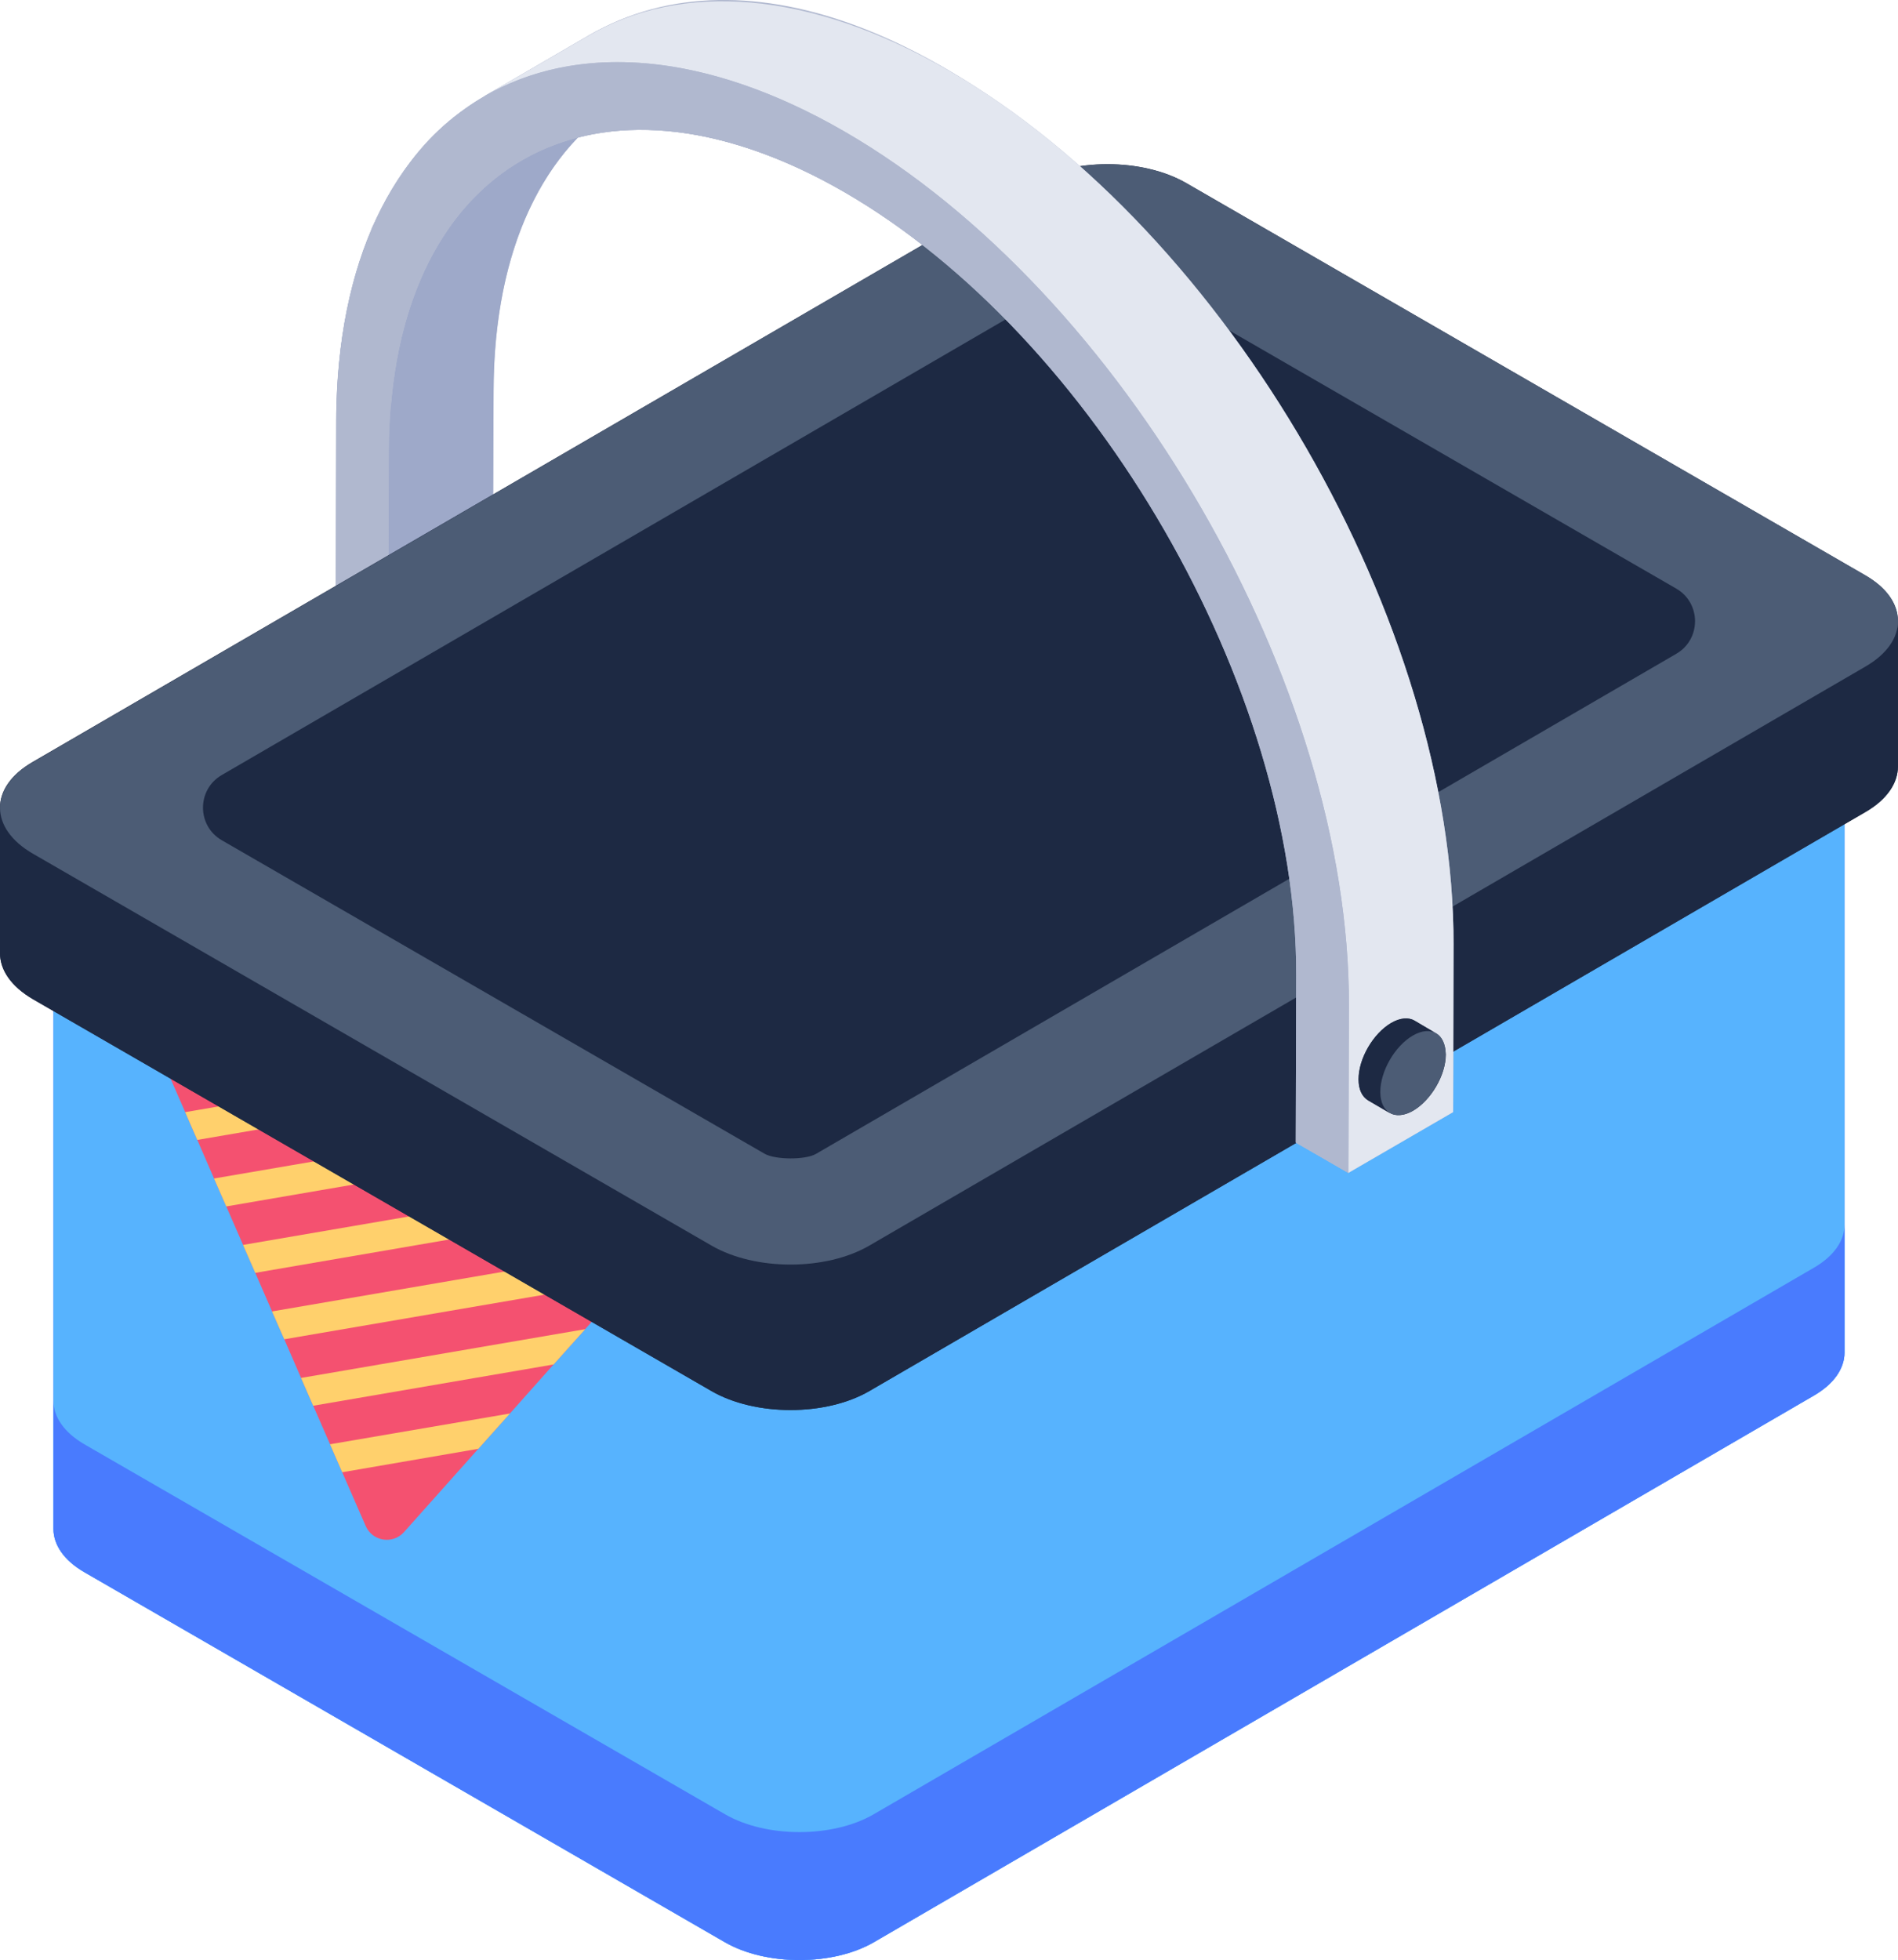 <svg id="_лой_2" xmlns="http://www.w3.org/2000/svg" width="1046.06" height="1080" viewBox="0 0 1046.06 1080"><g id="Travel16_574065794"><g id="Travel16_574065794-2"><path d="M1016.52 396.36v348.96c0 8.54-5.62 17.09-16.86 23.61l-518.04 301.29c-22.71 13.04-59.36 13.04-82.07.0L46.54 866.28c-11.47-6.52-17.09-15.29-17.09-23.83V493.49c0 8.54 5.85 17.31 17.09 23.83l353.01 203.93c22.71 13.04 59.36 13.04 82.07.0L999.66 419.97c11.24-6.52 16.86-15.06 16.86-23.61z" fill="#497bfe"/><path d="M1016.58 396.45v348.94c-.06 8.55-5.65 17.1-16.88 23.58l-518.17 301.18c-22.55 13.1-59.23 13.1-81.98.0L46.58 866.33c-11.45-6.62-17.1-15.24-17.1-23.93V493.46c0 8.69 5.71 17.31 17.09 23.93l353.03 203.82c22.69 13.1 59.37 13.1 81.91.0L999.76 420.03c11.17-6.48 16.82-15.03 16.82-23.58z" fill="#57b3fe"/><path d="M1016.59 674.9v70.49c-.07 8.55-5.65 17.1-16.89 23.58l-518.17 301.18c-22.55 13.1-59.23 13.1-81.98.0L46.58 866.33c-11.45-6.62-17.1-15.24-17.1-23.93v-70.49c0 8.69 5.72 17.31 17.1 23.93l353.03 203.82c22.69 13.1 59.37 13.1 81.91.0l518.24-301.18c11.17-6.48 16.82-15.03 16.82-23.58z" fill="#497bfe"/><g><path d="M353.54 697.51l-6.89 7.81-24.1 27-17.42 19.45-24.06 27.02-17.42 19.45-41 45.95c-6.16 6.9-17.4 5.11-21.1-3.37l-12.95-29.65-6.7-15.41-9.29-21.23-6.7-15.32-9.24-21.3-6.74-15.34-9.24-21.26-6.74-15.39-9.24-21.21-6.74-15.39-9.24-21.26-6.66-15.29-9.33-21.3-6.7-15.32-19.27-44.2 286.77 165.57z" fill="#f45170"/><g><path d="M353.54 697.55 346.65 705.36 156.66 737.94 149.92 722.6 340.33 689.92 353.54 697.55z" fill="#ffd06c"/><path d="M322.55 732.36 305.12 751.81 172.6 774.56 165.91 759.24 322.55 732.36z" fill="#ffd06c"/><path d="M309.77 672.28 140.68 701.34 133.94 685.95 287.77 659.58 309.77 672.28z" fill="#ffd06c"/><path d="M281.06 778.83 263.64 798.28 188.59 811.21 181.89 795.79 281.06 778.83z" fill="#ffd06c"/><path d="M257.26 641.96 124.7 664.74 117.96 649.35 235.25 629.26 257.26 641.96z" fill="#ffd06c"/><path d="M204.7 611.62 108.72 628.1 102.06 612.8 182.74 598.94 204.7 611.62z" fill="#ffd06c"/><path d="M152.19 581.3 92.73 591.5 86.04 576.18 130.14 568.57 152.19 581.3z" fill="#ffd06c"/></g></g><g><path d="M288.7 87.87c-.45.0-.9.22-1.35.68.45-.45.67-.45.9-.68h.45z" fill="#b0b8cf"/><path d="M344.91 54.82c-15.05 8.75-22.57 17.49-26.53 21.14-2.49.41-8.07 1.71-9.89 2.92-4.82 1.28-14.22 5.71-17.54 7.64l53.96-31.7z" fill="#b0b8cf"/></g><g><path d="M288.7 87.87c-.45.0-.9.22-1.35.68.45-.45.67-.45.9-.68 1.24-.62 1.57-1.13.45.0z" fill="#b0b8cf"/><path d="M292.97 41.33c-16.45 6.27-18.28 7.56-27.43 12.59 1.35-.9 2.92-1.8 4.27-2.47l.22-.22c5.87-3.35 8.53-4.11 9.44-4.72 1.02.0 5.15-2.54 13.49-5.17z" fill="#b0b8cf"/><path d="M308.26 37.51c-2.25.45-4.27.9-6.52 1.35 1.57-.45 3.37-.9 5.17-1.35h1.35z" fill="#b0b8cf"/><path d="M344.01 34.36c-4.05.0-8.09.0-11.92.23 1.29-.32 9.03-.7 11.92-.23z" fill="#b0b8cf"/><path d="M344.91 54.82c-15.05 8.75-22.57 17.49-26.53 21.14-2.49.41-8.07 1.71-9.89 2.92-4.82 1.28-14.22 5.71-17.54 7.64l53.96-31.7z" fill="#b0b8cf"/><path d="M324.45 19.52l-54.41 31.7c5.87-3.35 8.53-4.11 9.44-4.72 1.02.0 5.15-2.54 13.49-5.17-46.35 17.66-67.74 41.89-88.14 84.54.22.22.0.45.0.45-12.68 30.44-18.3 62.48-19.34 95.56V223c-.22 2.92-.22 6.07-.22 8.99l-.23 91.96 29.01 16.86 57.56-33.5.45-92.19c.22-61.61 17.31-109.05 46.32-139.18-2.49.41-8.07 1.71-9.89 2.92-4.82 1.28-14.22 5.71-17.54 7.64l53.96-31.7c-9.67 5.62-18.44 12.59-26.31 20.91 47.51-13.2 103.04 4.92 146.6 29.9 137.83 79.59 249.58 273.41 249.13 431.7l-.22 92.19 29 16.64 57.79-33.5.23-91.96c.72-282.02-299.66-603.78-476.67-501.18zm-35.75 68.35c-.45.0-.9.22-1.35.68.45-.45.67-.45.9-.68 1.24-.62 1.57-1.13.45.0zm13.04-49.02c1.57-.45 3.37-.9 5.17-1.35h1.35c-2.25.45-4.27.9-6.52 1.35zm30.35-4.27c1.29-.32 9.03-.7 11.92-.23-4.05.0-8.09.0-11.92.23zm22.48.22c4.27.22 8.54.68 12.82 1.35.45.0.67.23.9.23-10.61-1.26-8.56-1.03-13.72-1.57z" fill="#b0b8cf"/><path d="M367.62 36.38c-4.5-.68-8.77-1.12-13.04-1.57 4.27.22 8.54.68 12.82 1.35l.22.23z" fill="#b0b8cf"/></g><g isolation="isolate"><g><path d="M270.04 51.22l-.22.22c-1.12.45-2.02.9-3.15 1.57l3.37-1.8z" fill="#b0b8cf"/><path d="M279.48 46.5q-.22.22-.45.45c-.45.0-1.12.23-1.57.45.67-.22 1.35-.45 2.02-.9z" fill="#b0b8cf"/></g><path d="M344.91 54.82c-9.67 5.62-18.44 12.59-26.31 20.91-1.89.47-8.51 2.07-10.12 3.15-4.82 1.28-14.22 5.71-17.54 7.64l53.96-31.7z" fill="#b0b8cf"/></g><path d="M345.02 54.92c-44.93 26.09-72.8 81.52-73.02 160.23l-.3 92.09-57.65 33.55.22-92.09c.22-78.71 28.16-134.14 73.02-160.23l57.72-33.55z" fill="#9ea9c9"/><path d="M465.26 72.38c153.88 88.84 278.67 305 278.17 481.81l-.26 92.09-29.03-16.76.26-92.09c.45-158.43-111.36-352.09-249.23-431.69-137.87-79.6-250.41-15.47-250.86 142.96l-.26 92.09-29.03-16.76.26-92.09c.5-176.82 126.11-248.4 279.99-159.56z" fill="#b0b8cf"/><g><path d="M1045.98 342.17v80.27c0 8.99-5.85 17.99-17.76 24.96L479.14 766.45c-24.06 13.94-62.96 13.94-87.01.0L18.21 550.6C6.07 543.4.0 534.41.0 525.19v-80.27c0-8.99 5.85-17.99 17.76-24.96L567.06 100.91c23.83-13.94 62.73-13.94 86.79.0l374.14 216.08c12.14 6.97 17.99 15.96 17.99 25.18z" fill="#1d2943"/><path d="M1046.05 342.23v80.13c-.06 9.06-5.98 18.12-17.89 24.99L479.05 766.52c-23.89 13.88-62.77 13.88-86.88.0l-374.04-216C6 543.51.01 534.38.01 525.17v-80.13c0 9.21 6.06 18.34 18.11 25.36l374.11 215.99c24.04 13.88 62.91 13.88 86.81.0l549.18-319.16c11.84-6.87 17.83-15.93 17.83-24.99z" fill="#1d2943"/><path d="M1027.93 316.91c24.07 13.9 24.2 36.42.28 50.31L479.07 686.35c-23.92 13.9-62.79 13.9-86.86.0L18.15 470.39c-24.07-13.9-24.2-36.42-.28-50.31L567.01 100.95c23.92-13.9 62.79-13.9 86.86.0l374.05 215.96z" fill="#4c5c75"/><path d="M421.43 635.73 122.26 462.99c-13.82-7.98-13.85-27.92-.05-35.94L596.38 151.49c5.64-3.28 22.26-3.38 28.26.08l299.18 172.73c13.82 7.98 13.85 27.92.05 35.94l-474.17 275.56c-5.84 3.39-22.46 3.26-28.27-.08z" fill="#1d2943"/></g><path d="M801.09 520.67c.52-176.78-124.31-392.96-278.18-481.79C445.53-5.83 375.25-9.9 324.47 19.59l-57.72 33.48c.79-.46 1.68-.74 2.48-1.18-49.72 27.59-81.39 86.68-83.73 171.05h29.98c12.05-139.38 119.56-192.34 249.69-117.21 137.87 79.6 249.68 273.26 249.23 431.69l-.26 92.09 29.03 16.76v-.05l57.7-33.47.22-92.09zM333.19 34.46c-4.48.19-8.77.86-13.1 1.41 4.34-.54 8.61-1.22 13.1-1.41zm-44.23 8.48c-4.27 1.54-8.3 3.51-12.36 5.45 4.06-1.93 8.08-3.91 12.36-5.45zm21.36-5.84c-4.4.85-8.59 2.15-12.81 3.37 4.23-1.22 8.41-2.53 12.81-3.37zm33.89-2.43c4.38.09 8.7.02 13.2.44-4.5-.42-8.82-.35-13.2-.44zm38.69 4.47c-4.48-.99-8.79-1.47-13.17-2.15 4.38.69 8.69 1.16 13.17 2.15zm360.45 544.2.08-29.16c.5-176.82-124.29-392.97-278.17-481.81-3.89-2.25-7.68-3.95-11.53-5.99 3.85 2.04 7.64 3.73 11.53 5.98 153.87 88.83 278.7 305.01 278.18 481.79l-.09 29.19zM396.25 42.86c4.42 1.25 8.76 2.25 13.26 3.79-4.5-1.54-8.84-2.54-13.26-3.79zm27.63 9.54c4.39 1.78 8.72 3.27 13.17 5.32-4.45-2.05-8.78-3.54-13.17-5.32z" fill="#b0b8cf"/><g isolation="isolate"><path d="M801.09 520.67l-.22 92.09-57.72 33.48.3-92.09c.52-176.78-124.31-392.96-278.18-481.79-77.45-44.71-147.74-48.78-198.51-19.29l57.72-33.48c50.77-29.49 121.06-25.42 198.44 19.29 153.87 88.83 278.7 305.01 278.18 481.79z" fill="#e3e7f0"/><path d="M465.26 72.38C314.05-14.93 190.21 52.77 185.5 222.95h29.98c12.05-139.38 119.56-192.34 249.69-117.21 137.87 79.6 249.68 273.26 249.23 431.69l-.26 92.09 29.03 16.76.26-92.09c.5-176.82-124.29-392.97-278.17-481.81z" fill="#b0b8cf"/></g><g isolation="isolate"><path d="M796.85 580.96c0 11.47-8.09 25.18-17.99 31.03-6.3 3.6-12.14 3.15-15.29-.9.67.9 1.57 1.57 2.47 2.25l-11.92-6.97c-3.37-2.02-5.4-5.84-5.4-11.69.0-11.47 8.09-25.18 17.99-31.03 4.95-2.92 9.67-3.15 12.82-1.35l11.24 6.74c3.6 1.57 5.85 5.85 6.07 11.92z" fill="#1d2943"/></g><g isolation="isolate"><path d="M791.5 569.33c-3.27-1.92-7.84-1.64-12.85 1.24-9.87 5.75-17.93 19.67-17.93 31.12.06 5.69 2.03 9.64 5.24 11.56l-11.89-6.93c-3.21-1.92-5.24-5.86-5.24-11.56-.06-11.44 8.01-25.37 17.93-31.12 5.02-2.88 9.58-3.16 12.85-1.24l11.89 6.93z" fill="#1d2943"/><path d="M778.67 570.59c9.97-5.76 18.06-1.15 18.09 10.31.03 11.41-8 25.33-17.97 31.09-9.9 5.71-18.02 1.13-18.05-10.29-.03-11.46 8.04-25.4 17.94-31.11z" fill="#4c5c75"/></g></g></g></svg>
